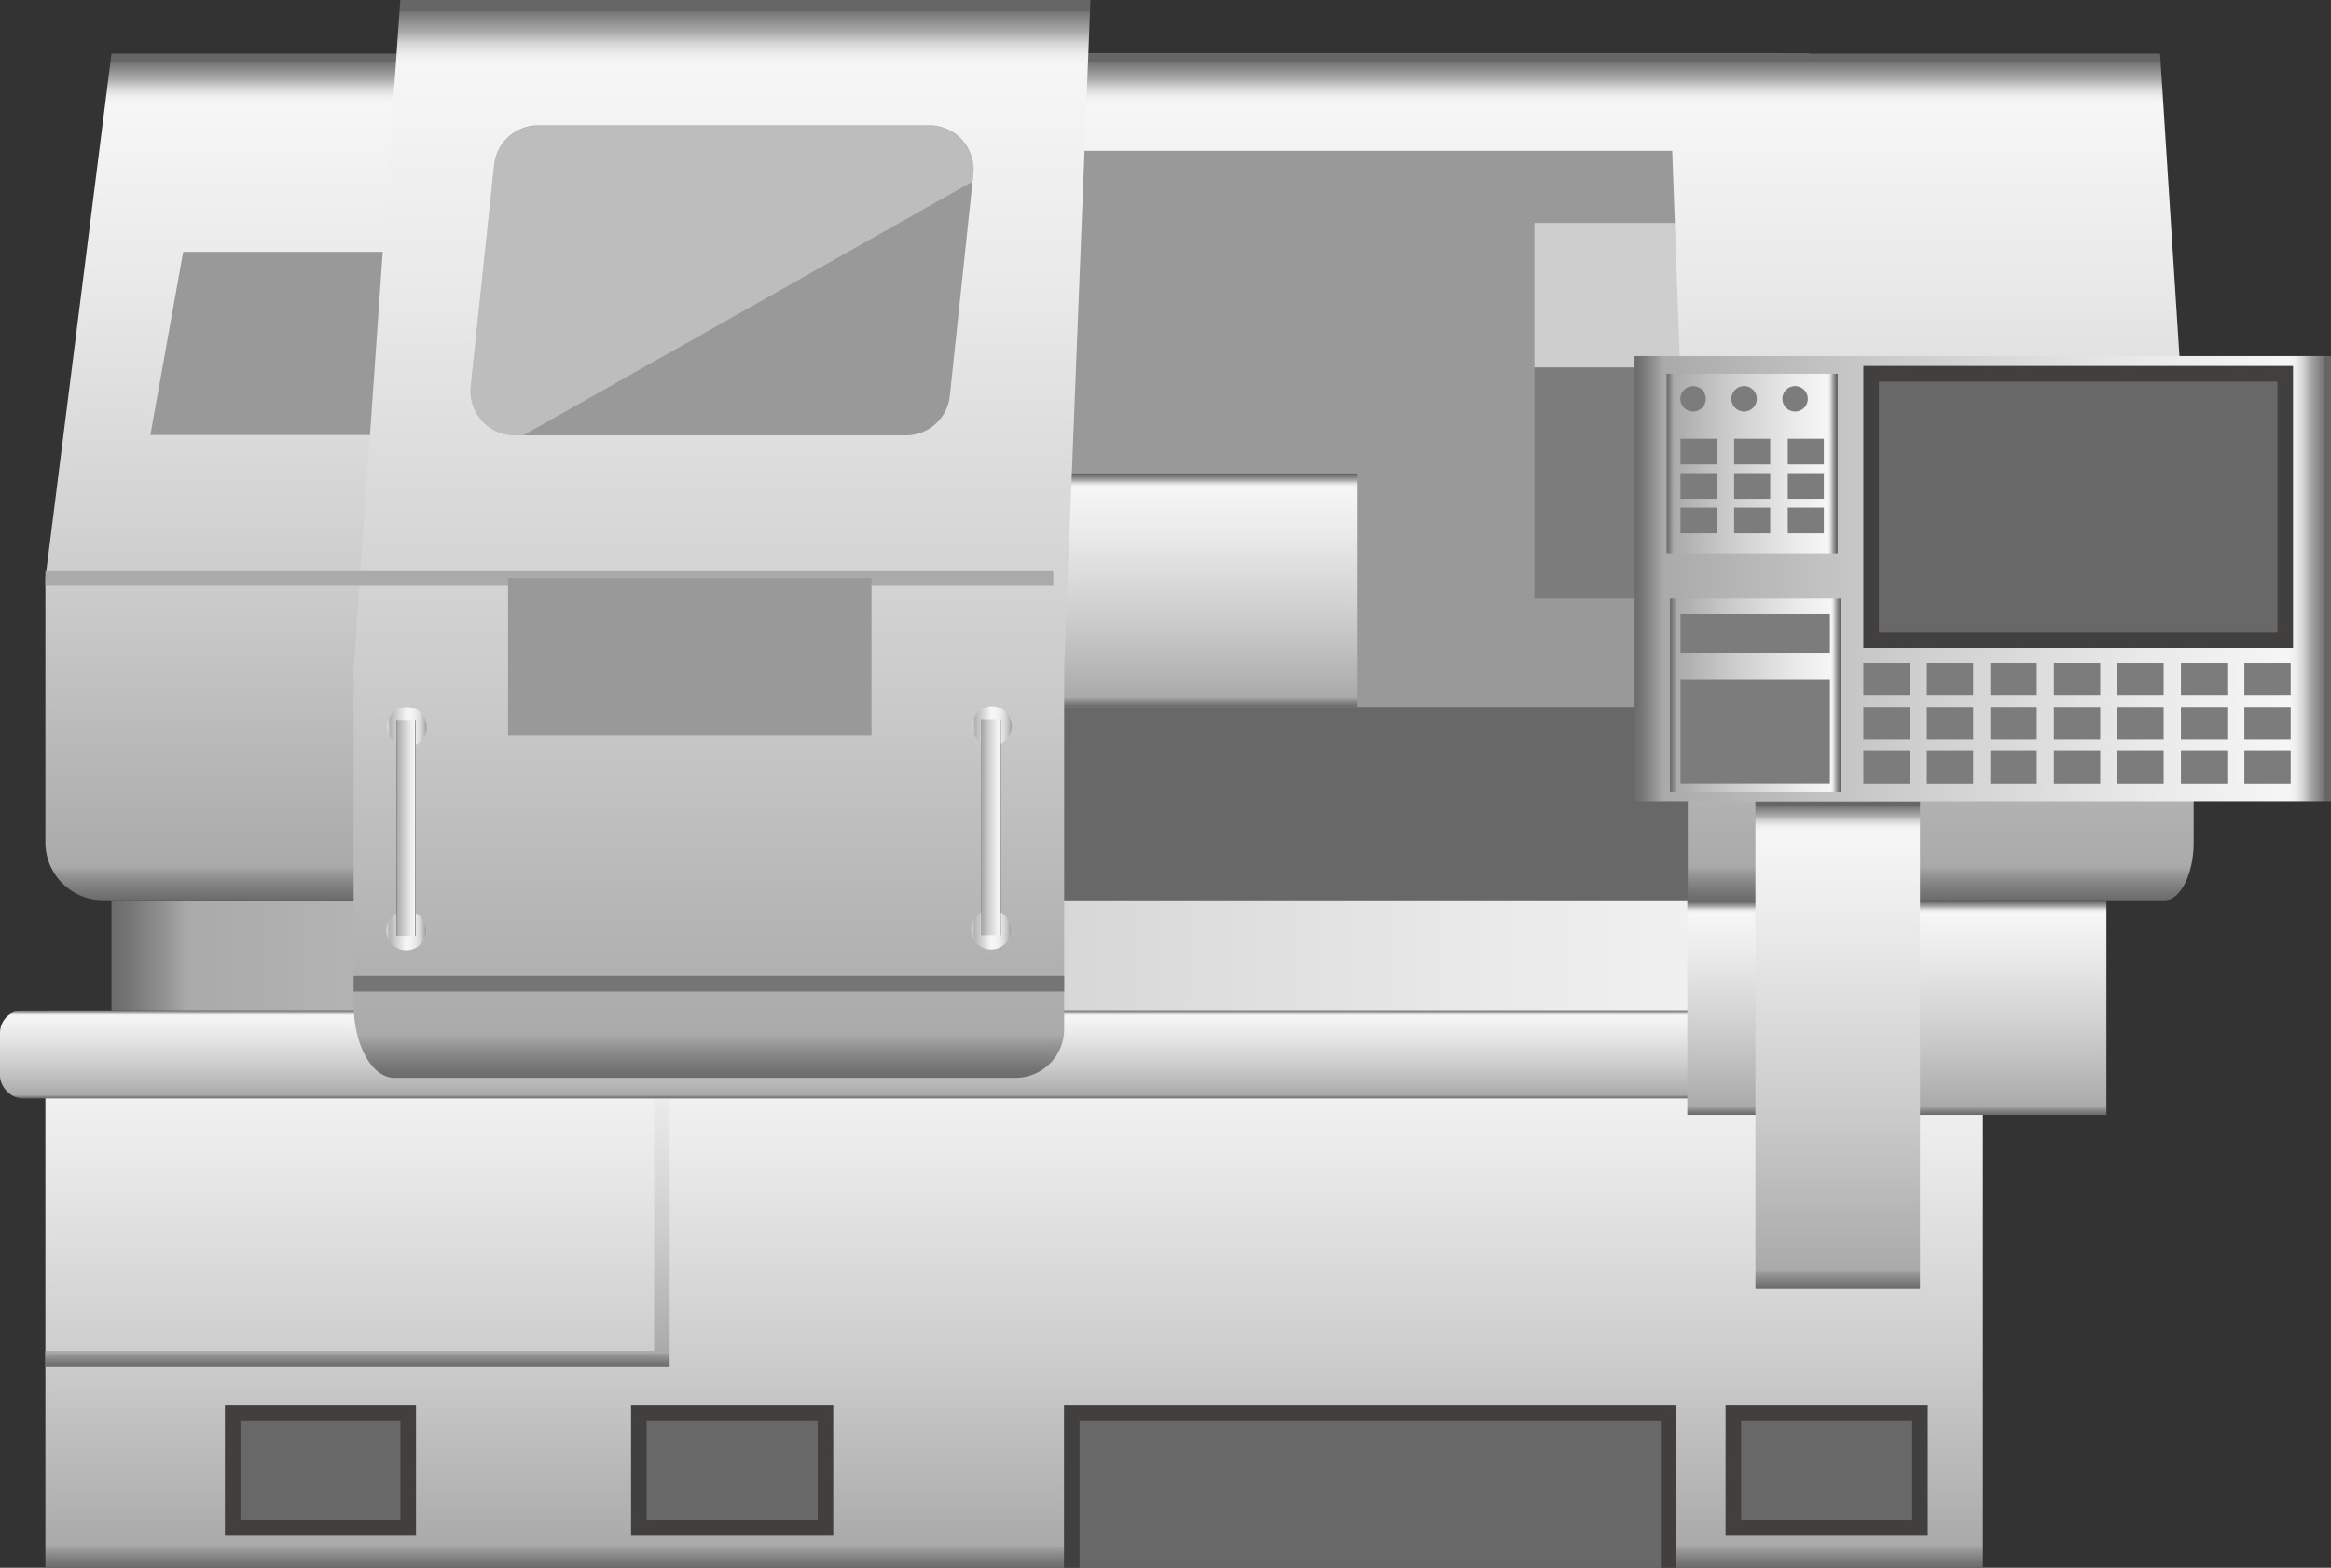 <svg xmlns="http://www.w3.org/2000/svg" xmlns:xlink="http://www.w3.org/1999/xlink" viewBox="0 0 149.89 100.83">
    <rect x="0" y="0" width="149.89" height="100.83" fill="#333333" stroke="none"/>
    <defs>
        <style>
            .cls-1,
            .cls-8 {
                fill: #686868;
            }

            .cls-2 {
                fill: #999;
            }

            .cls-3 {
                fill: #cecece;
            }

            .cls-4 {
                fill: #7c7c7c;
            }

            .cls-5 {
                fill: url(#未命名的渐变_74);
            }

            .cls-6 {
                fill: url(#未命名的渐变_74-2);
            }

            .cls-7 {
                fill: none;
                stroke: url(#未命名的渐变_74-3);
            }

            .cls-14,
            .cls-15,
            .cls-7,
            .cls-8 {
                stroke-miterlimit: 10;
            }

            .cls-8 {
                stroke: #42403f;
            }

            .cls-9 {
                fill: url(#未命名的渐变_74-4);
            }

            .cls-10 {
                fill: url(#未命名的渐变_74-5);
            }

            .cls-11 {
                fill: url(#未命名的渐变_74-6);
            }

            .cls-12 {
                fill: url(#未命名的渐变_74-7);
            }

            .cls-13 {
                fill: url(#未命名的渐变_74-8);
            }

            .cls-14 {
                stroke: #aaa;
                fill: url(#未命名的渐变_74-9);
            }

            .cls-15 {
                stroke: #757575;
                fill: url(#未命名的渐变_74-10);
            }

            .cls-16 {
                fill: #f4f4f4;
                opacity: 0.4;
            }

            .cls-17 {
                fill: url(#未命名的渐变_105);
            }

            .cls-18 {
                fill: url(#未命名的渐变_105-2);
            }

            .cls-19 {
                fill: url(#未命名的渐变_74-11);
            }

            .cls-20 {
                fill: url(#未命名的渐变_105-3);
            }

            .cls-21 {
                fill: url(#未命名的渐变_105-4);
            }

            .cls-22 {
                fill: url(#未命名的渐变_74-12);
            }

            .cls-23 {
                fill: url(#未命名的渐变_74-13);
            }

            .cls-24 {
                fill: url(#未命名的渐变_74-14);
            }

            .cls-25 {
                fill: url(#未命名的渐变_74-15);
            }

            .cls-26 {
                fill: url(#未命名的渐变_74-16);
            }

            .cls-27 {
                fill: url(#未命名的渐变_74-17);
            }

            .cls-28 {
                opacity: 0.2;
            }
        </style>
        <linearGradient id="未命名的渐变_74" x1="76.16" y1="45.46" x2="76.16" y2="30.45" gradientUnits="userSpaceOnUse">
            <stop offset="0" stop-color="#6b6b6b" />
            <stop offset="0.01" stop-color="#767676" />
            <stop offset="0.03" stop-color="#959595" />
            <stop offset="0.04" stop-color="#aaa" />
            <stop offset="0.37" stop-color="#ccc" />
            <stop offset="0.74" stop-color="#eaeaea" />
            <stop offset="0.94" stop-color="#f6f6f6" />
            <stop offset="0.95" stop-color="#ededed" />
            <stop offset="0.96" stop-color="#d4d4d4" />
            <stop offset="0.97" stop-color="#ababab" />
            <stop offset="0.99" stop-color="#737373" />
            <stop offset="0.99" stop-color="#666" />
        </linearGradient>
        <linearGradient id="未命名的渐变_74-2" x1="65.22" y1="100.83" x2="65.22" y2="64.98" xlink:href="#未命名的渐变_74" />
        <linearGradient id="未命名的渐变_74-3" x1="22.99" y1="87.88" x2="22.99" y2="65.14" xlink:href="#未命名的渐变_74" />
        <linearGradient id="未命名的渐变_74-4" x1="7.17" y1="61.44" x2="127.51" y2="61.44" xlink:href="#未命名的渐变_74" />
        <linearGradient id="未命名的渐变_74-5" x1="63.76" y1="70.65" x2="63.76" y2="64.98" xlink:href="#未命名的渐变_74" />
        <linearGradient id="未命名的渐变_74-6" x1="36.52" y1="57.9" x2="36.52" y2="3.45" xlink:href="#未命名的渐变_74" />
        <linearGradient id="未命名的渐变_74-7" x1="105.11" y1="57.9" x2="105.11" y2="3.45" xlink:href="#未命名的渐变_74" />
        <linearGradient id="未命名的渐变_74-8" x1="46.43" y1="69.32" x2="46.43" y2="0" xlink:href="#未命名的渐变_74" />
        <linearGradient id="未命名的渐变_74-9" x1="2.92" y1="37.18" x2="67.73" y2="37.18" xlink:href="#未命名的渐变_74" />
        <linearGradient id="未命名的渐变_74-10" x1="22.74" y1="63.26" x2="68.43" y2="63.26" xlink:href="#未命名的渐变_74" />
        <linearGradient id="未命名的渐变_105" x1="24.88" y1="46.75" x2="27.45" y2="46.75" gradientUnits="userSpaceOnUse">
            <stop offset="0" stop-color="#e2e2e2" />
            <stop offset="0.03" stop-color="#d0d0d0" />
            <stop offset="0.06" stop-color="#bcbcbc" />
            <stop offset="0.09" stop-color="#b5b5b5" />
            <stop offset="0.49" stop-color="#f6f6f6" />
            <stop offset="0.63" stop-color="#f3f3f3" />
            <stop offset="0.73" stop-color="#eaeaea" />
            <stop offset="0.82" stop-color="#dbdbdb" />
            <stop offset="0.9" stop-color="#c6c6c6" />
            <stop offset="0.97" stop-color="#aaa" />
            <stop offset="1" stop-color="#9b9b9b" />
        </linearGradient>
        <linearGradient id="未命名的渐变_105-2" x1="24.83" y1="59.85" x2="27.4" y2="59.85" xlink:href="#未命名的渐变_105" />
        <linearGradient id="未命名的渐变_74-11" x1="25.5" y1="53.25" x2="26.74" y2="53.25" xlink:href="#未命名的渐变_74" />
        <linearGradient id="未命名的渐变_105-3" x1="62.49" y1="46.7" x2="65.06" y2="46.7" xlink:href="#未命名的渐变_105" />
        <linearGradient id="未命名的渐变_105-4" x1="62.45" y1="59.8" x2="65.02" y2="59.8" xlink:href="#未命名的渐变_105" />
        <linearGradient id="未命名的渐变_74-12" x1="63.11" y1="53.21" x2="64.35" y2="53.21" xlink:href="#未命名的渐变_74" />
        <linearGradient id="未命名的渐变_74-13" x1="121.98" y1="71.71" x2="121.98" y2="57.9" xlink:href="#未命名的渐变_74" />
        <linearGradient id="未命名的渐变_74-14" x1="118.17" y1="82.9" x2="118.17" y2="51.54" xlink:href="#未命名的渐变_74" />
        <linearGradient id="未命名的渐变_74-15" x1="105.11" y1="37.21" x2="149.89" y2="37.21" xlink:href="#未命名的渐变_74" />
        <linearGradient id="未命名的渐变_74-16" x1="107.17" y1="29.81" x2="118.17" y2="29.81" xlink:href="#未命名的渐变_74" />
        <linearGradient id="未命名的渐变_74-17" x1="107.38" y1="44.74" x2="118.38" y2="44.74" xlink:href="#未命名的渐变_74" />
    </defs>
    <title>Compact CNC turning center(紧凑型数控车削中心)</title>
    <g id="图层_2" data-name="图层 2">
        <g id="图层_61" data-name="图层 61">
            <g id="Compact_CNC_turning_center_紧凑型数控车削中心_" data-name="Compact CNC turning center(紧凑型数控车削中心)">
                <rect class="cls-1" x="60.03" y="3.45" width="54.45" height="54.45" />
                <rect class="cls-2" x="63.78" y="3.45" width="52.56" height="42.01" />
                <rect class="cls-3" x="98.67" y="14.34" width="9.83" height="9.3" />
                <rect class="cls-4" x="98.67" y="23.64" width="9.83" height="14.87" />
                <rect class="cls-5" x="65.06" y="30.45" width="22.19" height="15.01" />
                <rect class="cls-6" x="2.92" y="64.98" width="124.59" height="35.86" />
                <polyline class="cls-7" points="42.56 65.14 42.56 87.38 2.92 87.38" />
                <rect class="cls-8" x="14.96" y="90.86" width="11.29" height="7.41" />
                <rect class="cls-8" x="41.08" y="90.86" width="12" height="7.41" />
                <rect class="cls-8" x="111.46" y="90.86" width="12" height="7.41" />
                <polyline class="cls-8" points="68.92 100.83 68.92 90.86 107.3 90.86 107.3 100.83" />
                <rect class="cls-9" x="7.17" y="57.9" width="120.34" height="7.08" />
                <rect class="cls-10" y="64.98" width="127.51" height="5.67" rx="1.45" />
                <path class="cls-11" d="M7.17,3.45,2.92,37.18v17A3.72,3.72,0,0,0,6.64,57.9H67.73V37.18L70.12,3.45Z" />
                <path class="cls-12" d="M138.9,3.45H69.19V9.7h38.34l1,27.48V57.9h30.67c1,0,1.86-1.66,1.86-3.72v-17Z" />
                <polygon class="cls-2" points="40.55 27.98 9.67 27.98 11.78 16.2 42.65 16.2 40.55 27.98" />
                <path class="cls-13"
                    d="M25.74,0l-3,43V64.59c0,2.61,1.17,4.73,2.62,4.73H65.29a3.13,3.13,0,0,0,3.14-3.14V43L70.12,0Z" />
                <line class="cls-14" x1="2.92" y1="37.18" x2="67.73" y2="37.18" />
                <rect class="cls-2" x="32.67" y="37.18" width="23.37" height="10.09" />
                <line class="cls-15" x1="22.74" y1="63.26" x2="68.43" y2="63.26" />
                <path class="cls-2"
                    d="M58.25,28H33.1a2.85,2.85,0,0,1-2.83-3.15l1.5-14.22A2.86,2.86,0,0,1,34.6,8.06H59.76a2.85,2.85,0,0,1,2.83,3.14L61.08,25.43A2.84,2.84,0,0,1,58.25,28Z" />
                <path class="cls-16"
                    d="M31.77,10.61l-1.5,14.22A2.85,2.85,0,0,0,33.1,28h.54l28.9-16.32.05-.46a2.85,2.85,0,0,0-2.83-3.14H34.6A2.86,2.86,0,0,0,31.77,10.61Z" />
                <circle class="cls-17" cx="26.16" cy="46.75" r="1.28" />
                <circle class="cls-18" cx="26.12" cy="59.85" r="1.28" />
                <rect class="cls-19" x="25.5" y="46.3" width="1.24" height="13.9" />
                <circle class="cls-20" cx="63.78" cy="46.7" r="1.28" />
                <circle class="cls-21" cx="63.73" cy="59.8" r="1.28" />
                <rect class="cls-22" x="63.11" y="46.26" width="1.24" height="13.9" />
                <rect class="cls-23" x="108.5" y="57.9" width="26.95" height="13.81" />
                <rect class="cls-24" x="112.88" y="51.54" width="10.58" height="31.36" />
                <rect class="cls-25" x="105.11" y="22.9" width="44.78" height="28.63" />
                <rect class="cls-26" x="107.17" y="24.04" width="11" height="11.55" />
                <rect class="cls-27" x="107.38" y="38.51" width="11" height="12.45" />
                <rect class="cls-8" x="120.32" y="24.04" width="26.63" height="17.13" />
                <circle class="cls-4" cx="108.87" cy="25.65" r="0.82" />
                <circle class="cls-4" cx="112.15" cy="25.65" r="0.82" />
                <circle class="cls-4" cx="115.43" cy="25.65" r="0.82" />
                <rect class="cls-4" x="119.82" y="42.63" width="2.98" height="2.11" />
                <rect class="cls-4" x="119.82" y="45.46" width="2.98" height="2.11" />
                <rect class="cls-4" x="119.82" y="48.3" width="2.98" height="2.11" />
                <rect class="cls-4" x="108.06" y="28.22" width="2.32" height="1.65" />
                <rect class="cls-4" x="108.06" y="30.43" width="2.32" height="1.65" />
                <rect class="cls-4" x="108.06" y="32.65" width="2.32" height="1.65" />
                <rect class="cls-4" x="111.51" y="28.22" width="2.32" height="1.65" />
                <rect class="cls-4" x="111.51" y="30.43" width="2.32" height="1.65" />
                <rect class="cls-4" x="111.51" y="32.65" width="2.32" height="1.65" />
                <rect class="cls-4" x="114.96" y="28.22" width="2.32" height="1.65" />
                <rect class="cls-4" x="114.96" y="30.43" width="2.32" height="1.65" />
                <rect class="cls-4" x="114.96" y="32.65" width="2.32" height="1.65" />
                <rect class="cls-4" x="123.9" y="42.63" width="2.98" height="2.11" />
                <rect class="cls-4" x="123.9" y="45.46" width="2.98" height="2.11" />
                <rect class="cls-4" x="123.9" y="48.3" width="2.98" height="2.11" />
                <rect class="cls-4" x="127.99" y="42.63" width="2.98" height="2.11" />
                <rect class="cls-4" x="127.99" y="45.46" width="2.98" height="2.11" />
                <rect class="cls-4" x="127.99" y="48.3" width="2.98" height="2.11" />
                <rect class="cls-4" x="132.07" y="42.63" width="2.98" height="2.11" />
                <rect class="cls-4" x="132.07" y="45.46" width="2.98" height="2.11" />
                <rect class="cls-4" x="132.07" y="48.3" width="2.98" height="2.11" />
                <rect class="cls-4" x="136.15" y="42.63" width="2.98" height="2.11" />
                <rect class="cls-4" x="136.15" y="45.46" width="2.98" height="2.11" />
                <rect class="cls-4" x="136.15" y="48.3" width="2.98" height="2.11" />
                <rect class="cls-4" x="140.24" y="42.63" width="2.98" height="2.11" />
                <rect class="cls-4" x="140.24" y="45.46" width="2.98" height="2.11" />
                <rect class="cls-4" x="140.24" y="48.3" width="2.98" height="2.11" />
                <rect class="cls-4" x="144.32" y="42.63" width="2.98" height="2.11" />
                <rect class="cls-4" x="144.32" y="45.46" width="2.98" height="2.11" />
                <rect class="cls-4" x="144.32" y="48.3" width="2.98" height="2.11" />
                <rect class="cls-4" x="108.06" y="39.51" width="9.61" height="2.52" />
                <rect class="cls-4" x="108.06" y="43.68" width="9.61" height="6.72" />
      
            </g>
        </g>
    </g>
</svg>